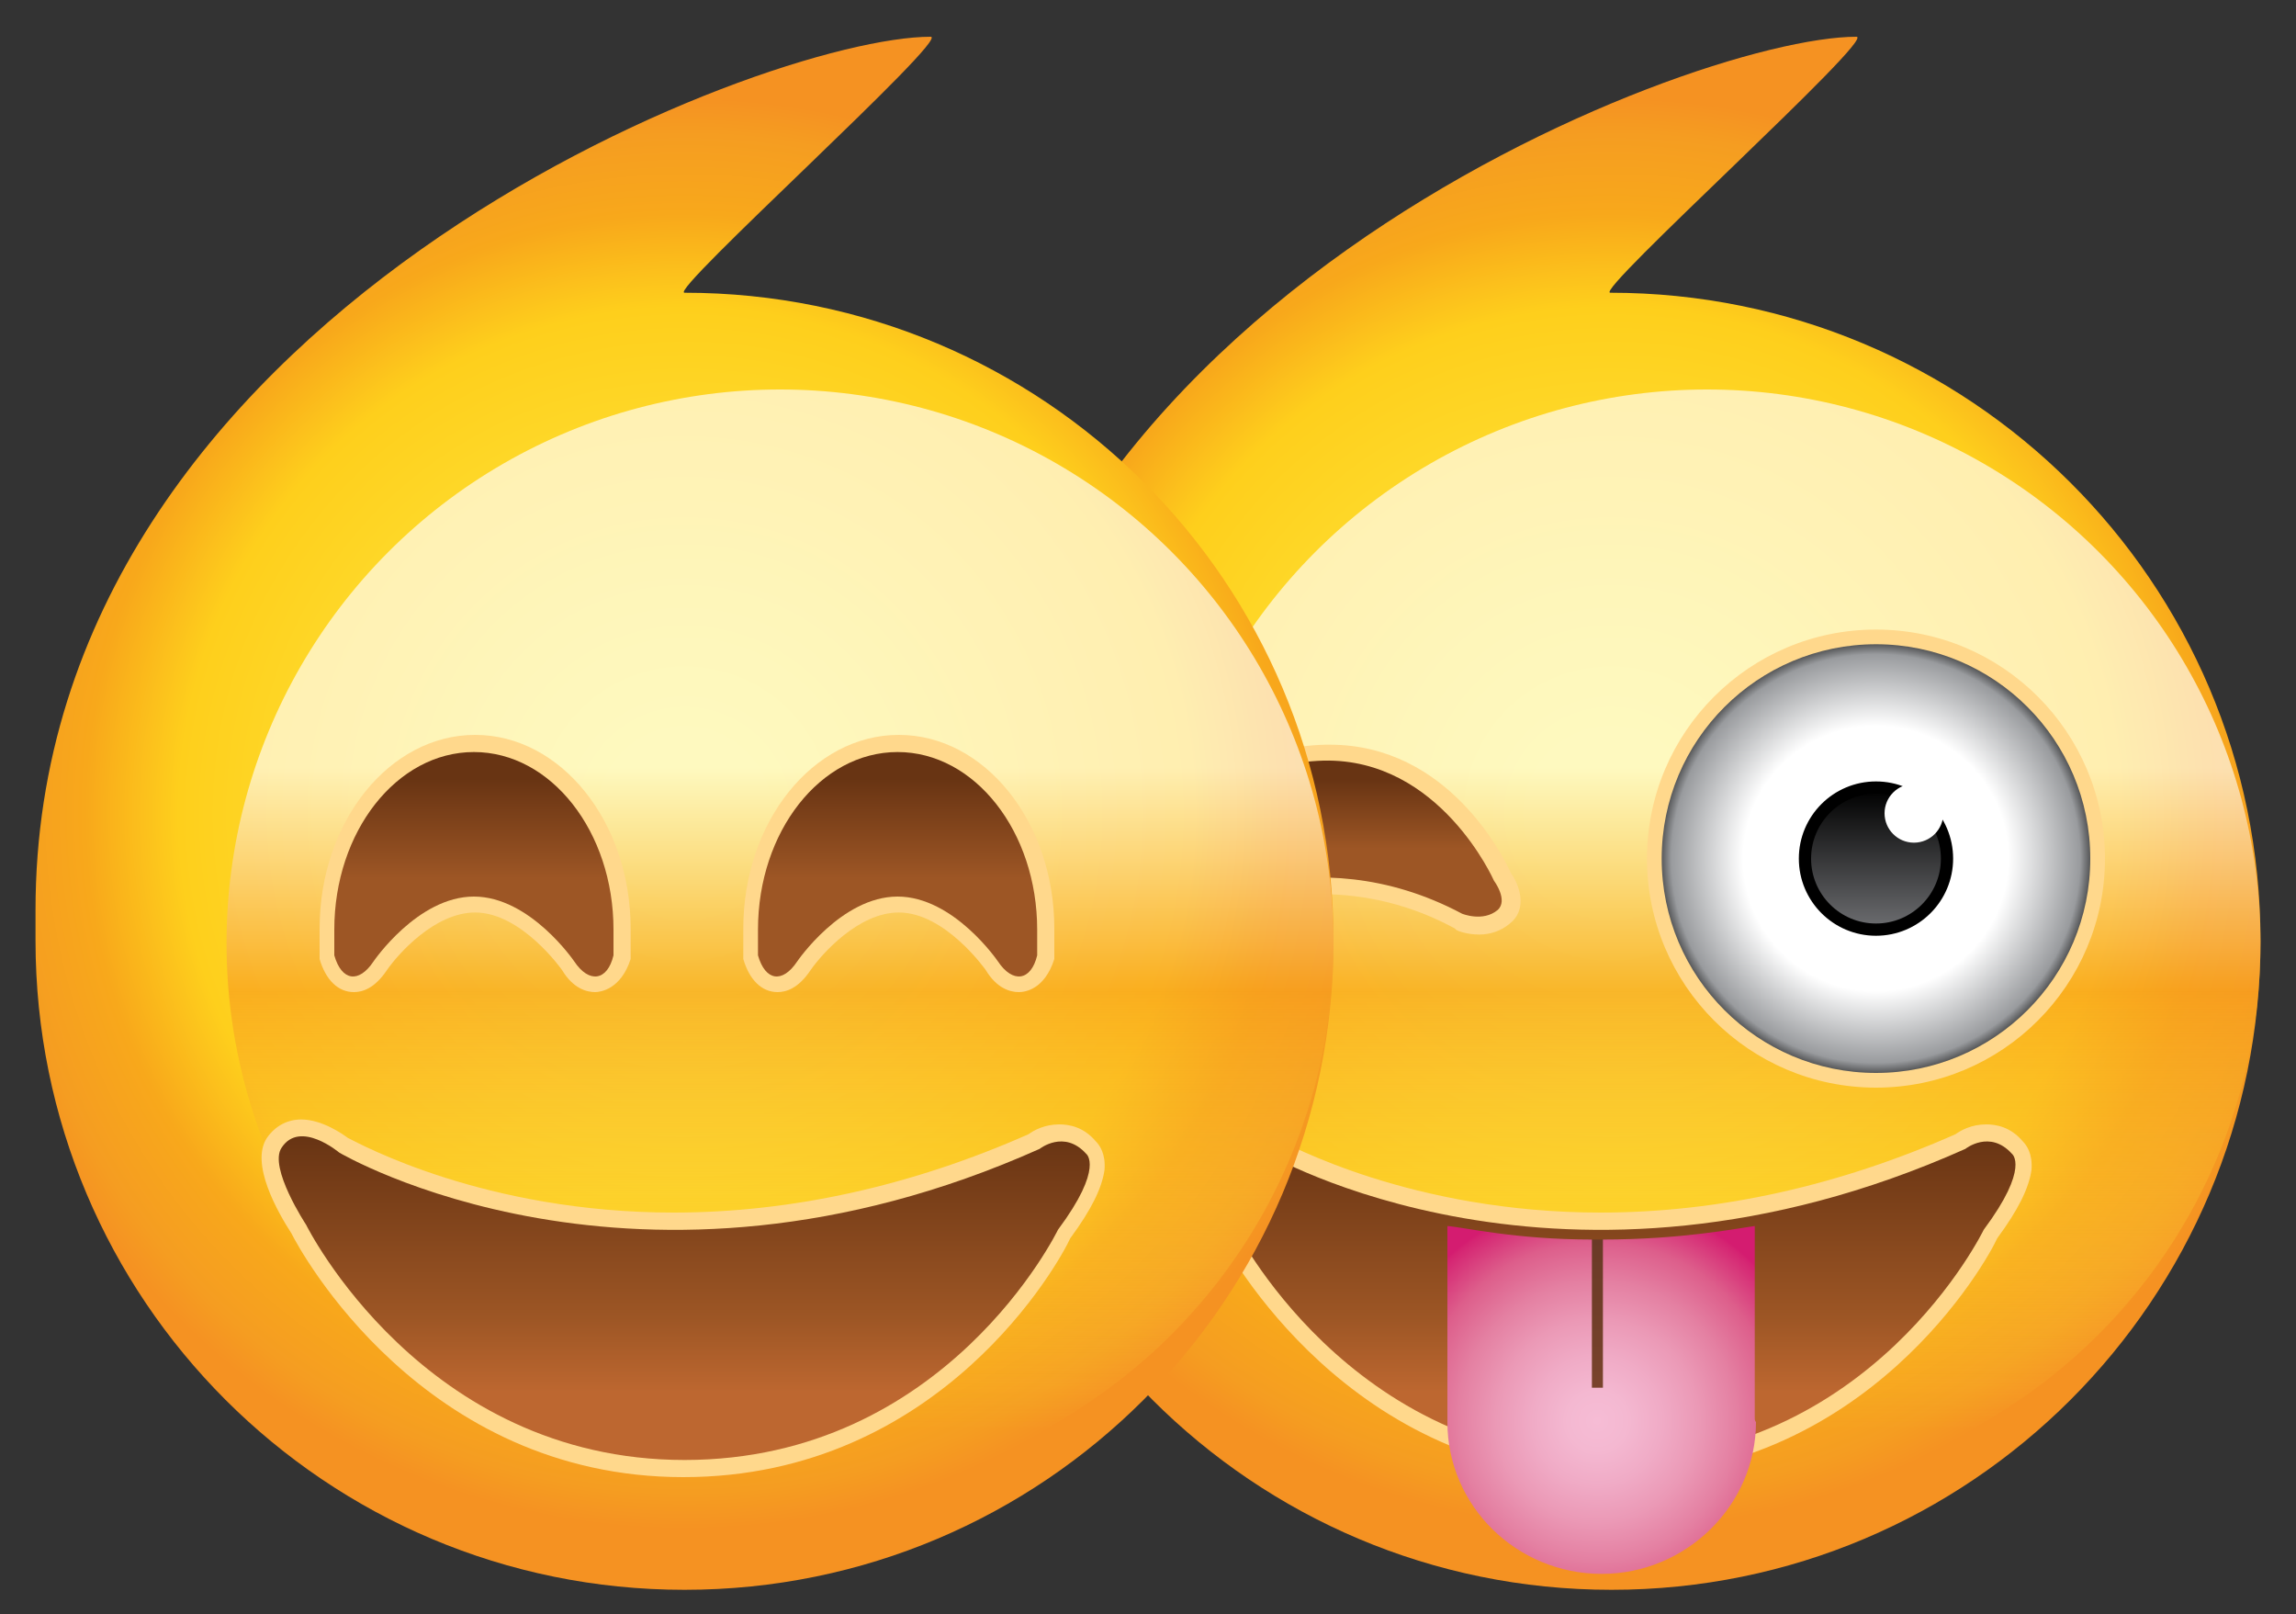 <?xml version="1.0" encoding="utf-8"?>
<!-- Generator: Adobe Illustrator 19.1.0, SVG Export Plug-In . SVG Version: 6.00 Build 0)  -->
<svg version="1.1" id="Layer_1" xmlns="http://www.w3.org/2000/svg" xmlns:xlink="http://www.w3.org/1999/xlink" x="0px" y="0px"
	 viewBox="0 0 187.5 131.8" style="enable-background:new 0 0 187.5 131.8;" xml:space="preserve" width="100%">
<rect x="0" y="0" width="187.5" height="131.8" fill="#333333" stroke="none"/>
<style type="text/css">
	.st0{fill:url(#SVGID_1_);}
	.st1{opacity:0.65;fill:url(#SVGID_2_);}
	.st2{fill:#FFD88C;}
	.st3{fill:url(#SVGID_3_);}
	.st4{fill:url(#SVGID_4_);}
	.st5{fill:url(#SVGID_5_);}
	.st6{fill:url(#SVGID_6_);stroke:#000000;stroke-miterlimit:10;}
	.st7{opacity:0.7;fill:#5E362C;}
	.st8{fill:url(#SVGID_7_);}
	.st9{fill:#FFFFFF;}
	.st10{fill:url(#SVGID_8_);}
	.st11{opacity:0.65;fill:url(#SVGID_9_);}
	.st12{fill:url(#SVGID_10_);}
	.st13{fill:url(#SVGID_11_);}
	.st14{fill:url(#SVGID_12_);}
</style>
<g>
	<g>
		<radialGradient id="SVGID_1_" cx="131.549" cy="66.425" r="58.424" gradientUnits="userSpaceOnUse">
			<stop  offset="0.102" style="stop-color:#FDEF48"/>
			<stop  offset="0.707" style="stop-color:#FECF1C"/>
			<stop  offset="0.838" style="stop-color:#F8A81B"/>
			<stop  offset="0.949" style="stop-color:#F59D21"/>
			<stop  offset="1" style="stop-color:#F59222"/>
		</radialGradient>
		<path class="st0" d="M131.5,23.9c-1.4,0,21.8-20.9,20.1-20.9C138,3,78.6,25.6,78.6,74.3c0,0.4,0,0.8,0,1.2c0,0.4,0,0.9,0,1.3
			c0,29.3,23.7,53,53,53s53-23.7,53-53S160.8,23.9,131.5,23.9z"/>
		
			<linearGradient id="SVGID_2_" gradientUnits="userSpaceOnUse" x1="-203.992" y1="-133.174" x2="-113.691" y2="-133.174" gradientTransform="matrix(-1.346900e-10 -1 1 -1.346900e-10 272.556 -81.881)">
			<stop  offset="5.851403e-02" style="stop-color:#FFF243;stop-opacity:0"/>
			<stop  offset="0.456" style="stop-color:#F79C1F"/>
			<stop  offset="0.658" style="stop-color:#FFFFFF"/>
		</linearGradient>
		<circle class="st1" cx="139.4" cy="77" r="45.2"/>
		<g>
			<path class="st2" d="M131.5,120.6c-21.3,0-31.3-18.5-32-19.9c-1.1-1.7-3.4-5.7-2-7.8c0.7-1,1.7-1.5,2.8-1.5
				c1.7,0,3.4,1.2,3.8,1.5c1,0.5,11.2,6.1,26.6,6.1c9.7,0,19.5-2.2,29-6.4c0.4-0.3,1.3-0.8,2.5-0.8c0.8,0,2,0.2,3,1.4
				c0.3,0.3,0.8,1,0.7,2.3c-0.2,1.5-1.1,3.3-2.8,5.6C162.3,102.9,152.5,120.6,131.5,120.6z"/>
		</g>
		<g>
			<linearGradient id="SVGID_3_" gradientUnits="userSpaceOnUse" x1="131.492" y1="119.242" x2="131.492" y2="92.771">
				<stop  offset="0.211" style="stop-color:#BD6730"/>
				<stop  offset="0.439" style="stop-color:#9D5625"/>
				<stop  offset="1" style="stop-color:#683413"/>
			</linearGradient>
			<path class="st3" d="M103.3,94.1c0,0,24.3,14.4,57.2-0.3c0,0,2-1.6,3.8,0.4c0,0,1.5,1.1-2.3,6.2c0,0-9.1,18.8-30.5,18.8
				S100.7,100,100.7,100s-3.1-4.7-2-6.3C100.1,91.4,103.3,94.1,103.3,94.1z"/>
		</g>
		<g>
			<circle class="st2" cx="153.2" cy="70.1" r="18.7"/>
		</g>
		<g>
			<path class="st2" d="M120.8,76.3c-1,0-1.8-0.3-1.9-0.4l-0.1-0.1c-3.5-1.9-7.2-2.8-11-2.8c-6.3,0-10.8,2.6-10.8,2.7
				c-0.1,0.1-0.9,0.6-1.9,0.6h0c-0.8,0-1.6-0.3-2.1-1c-1-1.2-0.8-2.7-0.2-3.7c0.6-1.4,4.7-10.5,15.4-10.8c0.1,0,0.3,0,0.4,0
				c9.7,0,14.2,9.2,14.8,10.5c0.9,1.3,1.2,3.1-0.1,4.1C122.6,76,121.7,76.3,120.8,76.3z"/>
		</g>
		<g>
			<radialGradient id="SVGID_4_" cx="153.181" cy="70.098" r="19.49" gradientUnits="userSpaceOnUse">
				<stop  offset="0.555" style="stop-color:#FFFFFF"/>
				<stop  offset="0.856" style="stop-color:#999B9E"/>
				<stop  offset="0.952" style="stop-color:#000000"/>
			</radialGradient>
			<circle class="st4" cx="153.2" cy="70.1" r="17.5"/>
		</g>
		<g>
			<linearGradient id="SVGID_5_" gradientUnits="userSpaceOnUse" x1="108.096" y1="74.853" x2="108.096" y2="62.171">
				<stop  offset="0.439" style="stop-color:#9D5625"/>
				<stop  offset="0.883" style="stop-color:#683413"/>
			</linearGradient>
			<path class="st5" d="M96.2,74.5c0,0,10.8-6.5,23.2,0.1c0,0,1.7,0.7,2.9-0.3c0.9-0.8-0.3-2.4-0.3-2.4s-4.4-10-13.9-9.8
				c-10.7,0.3-14.2,10-14.2,10s-0.8,1.2,0,2.1C94.8,75.3,96.2,74.5,96.2,74.5z"/>
		</g>
		<linearGradient id="SVGID_6_" gradientUnits="userSpaceOnUse" x1="153.181" y1="75.858" x2="153.181" y2="64.339">
			<stop  offset="0" style="stop-color:#6D6E71"/>
			<stop  offset="0.989" style="stop-color:#000000"/>
		</linearGradient>
		<circle class="st6" cx="153.2" cy="70.1" r="5.8"/>
		<g>
			<rect x="129" y="101.2" class="st7" width="3.1" height="15.4"/>
			<radialGradient id="SVGID_7_" cx="130.436" cy="116.006" r="18.13" gradientUnits="userSpaceOnUse">
				<stop  offset="0" style="stop-color:#F6BCD5"/>
				<stop  offset="0.134" style="stop-color:#F4B8D1"/>
				<stop  offset="0.289" style="stop-color:#F0ABC6"/>
				<stop  offset="0.455" style="stop-color:#EB99B6"/>
				<stop  offset="0.627" style="stop-color:#E480A2"/>
				<stop  offset="0.805" style="stop-color:#DD5E8B"/>
				<stop  offset="0.985" style="stop-color:#D52472"/>
				<stop  offset="1" style="stop-color:#D41C70"/>
			</radialGradient>
			<path class="st8" d="M143.3,115.7l0-0.2l0-15.4c-1.5,0.2-6,1.1-12.4,1.1v12.1H130v-12.1c-6.3,0-10.4-1-11.8-1.1l0,15.8
				c0,0.1,0,0.2,0,0.2c0,6.9,5.7,12.4,12.6,12.4c6.9,0,12.6-5.6,12.6-12.4C143.3,116,143.3,115.9,143.3,115.7z"/>
		</g>
		<circle class="st9" cx="156.3" cy="66.4" r="2.4"/>
	</g>
	<radialGradient id="SVGID_8_" cx="55.903" cy="66.425" r="58.424" gradientUnits="userSpaceOnUse">
		<stop  offset="0.102" style="stop-color:#FDEF48"/>
		<stop  offset="0.707" style="stop-color:#FECF1C"/>
		<stop  offset="0.838" style="stop-color:#F8A81B"/>
		<stop  offset="0.949" style="stop-color:#F59D21"/>
		<stop  offset="1" style="stop-color:#F59222"/>
	</radialGradient>
	<path class="st10" d="M55.9,23.9C54.5,23.9,77.7,3,76,3C62.4,3,2.9,25.6,2.9,74.3c0,0.4,0,0.8,0,1.2c0,0.4,0,0.9,0,1.3
		c0,29.3,23.7,53,53,53s53-23.7,53-53S85.2,23.9,55.9,23.9z"/>
	
		<linearGradient id="SVGID_9_" gradientUnits="userSpaceOnUse" x1="-203.992" y1="-208.821" x2="-113.691" y2="-208.821" gradientTransform="matrix(-1.346900e-10 -1 1 -1.346900e-10 272.556 -81.881)">
		<stop  offset="5.851403e-02" style="stop-color:#FFF243;stop-opacity:0"/>
		<stop  offset="0.456" style="stop-color:#F79C1F"/>
		<stop  offset="0.658" style="stop-color:#FFFFFF"/>
	</linearGradient>
	<circle class="st11" cx="63.7" cy="77" r="45.2"/>
	<g>
		<path class="st2" d="M55.8,120.6c-21.3,0-31.3-18.5-32-19.9c-1.1-1.7-3.4-5.7-2-7.8c0.7-1,1.7-1.5,2.8-1.5c1.7,0,3.4,1.2,3.8,1.5
			c1,0.5,11.2,6.1,26.6,6.1c9.7,0,19.5-2.2,29-6.4c0.4-0.3,1.3-0.8,2.5-0.8c0.8,0,2,0.2,3,1.4c0.3,0.3,0.8,1,0.7,2.3
			c-0.2,1.5-1.1,3.3-2.8,5.6C86.6,102.9,76.9,120.6,55.8,120.6z"/>
	</g>
	<g>
		<linearGradient id="SVGID_10_" gradientUnits="userSpaceOnUse" x1="55.846" y1="119.242" x2="55.846" y2="92.771">
			<stop  offset="0.211" style="stop-color:#BD6730"/>
			<stop  offset="0.439" style="stop-color:#9D5625"/>
			<stop  offset="1" style="stop-color:#683413"/>
		</linearGradient>
		<path class="st12" d="M27.7,94.1c0,0,24.3,14.4,57.2-0.3c0,0,2-1.6,3.8,0.4c0,0,1.5,1.1-2.3,6.2c0,0-9.1,18.8-30.5,18.8
			S25,100,25,100s-3.1-4.7-2-6.3C24.5,91.4,27.7,94.1,27.7,94.1z"/>
	</g>
	<g>
		<g>
			<path class="st2" d="M48.6,81c-0.7,0-1.8-0.3-2.7-1.8c0,0-3.3-4.7-7.1-4.7c-3.3,0-6.3,3.4-7.2,4.7c-1,1.5-2,1.8-2.7,1.8
				c-1.3,0-2.3-1-2.8-2.7l0-0.2v-2.3c0-8.7,5.7-15.8,12.7-15.8s12.7,7.1,12.7,15.8v2.3l0,0.2C50.7,80.8,49,81,48.6,81L48.6,81z"/>
		</g>
		<g>
			<linearGradient id="SVGID_11_" gradientUnits="userSpaceOnUse" x1="38.67" y1="79.769" x2="38.67" y2="61.419">
				<stop  offset="0.439" style="stop-color:#9D5625"/>
				<stop  offset="0.883" style="stop-color:#683413"/>
			</linearGradient>
			<path class="st13" d="M38.7,61.4c-6.3,0-11.4,6.5-11.4,14.5c0,2.1,0,2.1,0,2.1c0.6,2.1,2,2.3,3.2,0.5c0,0,3.6-5.3,8.2-5.3
				s8.2,5.3,8.2,5.3c1.2,1.8,2.7,1.6,3.2-0.5c0,0,0,0,0-2.1C50.1,67.9,45,61.4,38.7,61.4z"/>
		</g>
		<g>
			<path class="st2" d="M83.2,81c-0.7,0-1.8-0.3-2.7-1.8c0,0-3.3-4.7-7.1-4.7c-3.3,0-6.3,3.4-7.2,4.7c-1,1.5-2,1.8-2.7,1.8
				c-1.3,0-2.3-1-2.8-2.7l0-0.2v-2.3c0-8.7,5.7-15.8,12.7-15.8c7,0,12.7,7.1,12.7,15.8v2.3l0,0.2C85.3,80.8,83.7,81,83.2,81L83.2,81
				z"/>
		</g>
		<g>
			<linearGradient id="SVGID_12_" gradientUnits="userSpaceOnUse" x1="73.29" y1="79.769" x2="73.29" y2="61.419">
				<stop  offset="0.439" style="stop-color:#9D5625"/>
				<stop  offset="0.883" style="stop-color:#683413"/>
			</linearGradient>
			<path class="st14" d="M73.3,61.4c-6.3,0-11.4,6.5-11.4,14.5c0,2.1,0,2.1,0,2.1c0.6,2.1,2,2.3,3.2,0.5c0,0,3.6-5.3,8.2-5.3
				s8.2,5.3,8.2,5.3c1.2,1.8,2.7,1.6,3.2-0.5c0,0,0,0,0-2.1C84.7,67.9,79.6,61.4,73.3,61.4z"/>
		</g>
	</g>
</g>
</svg>
